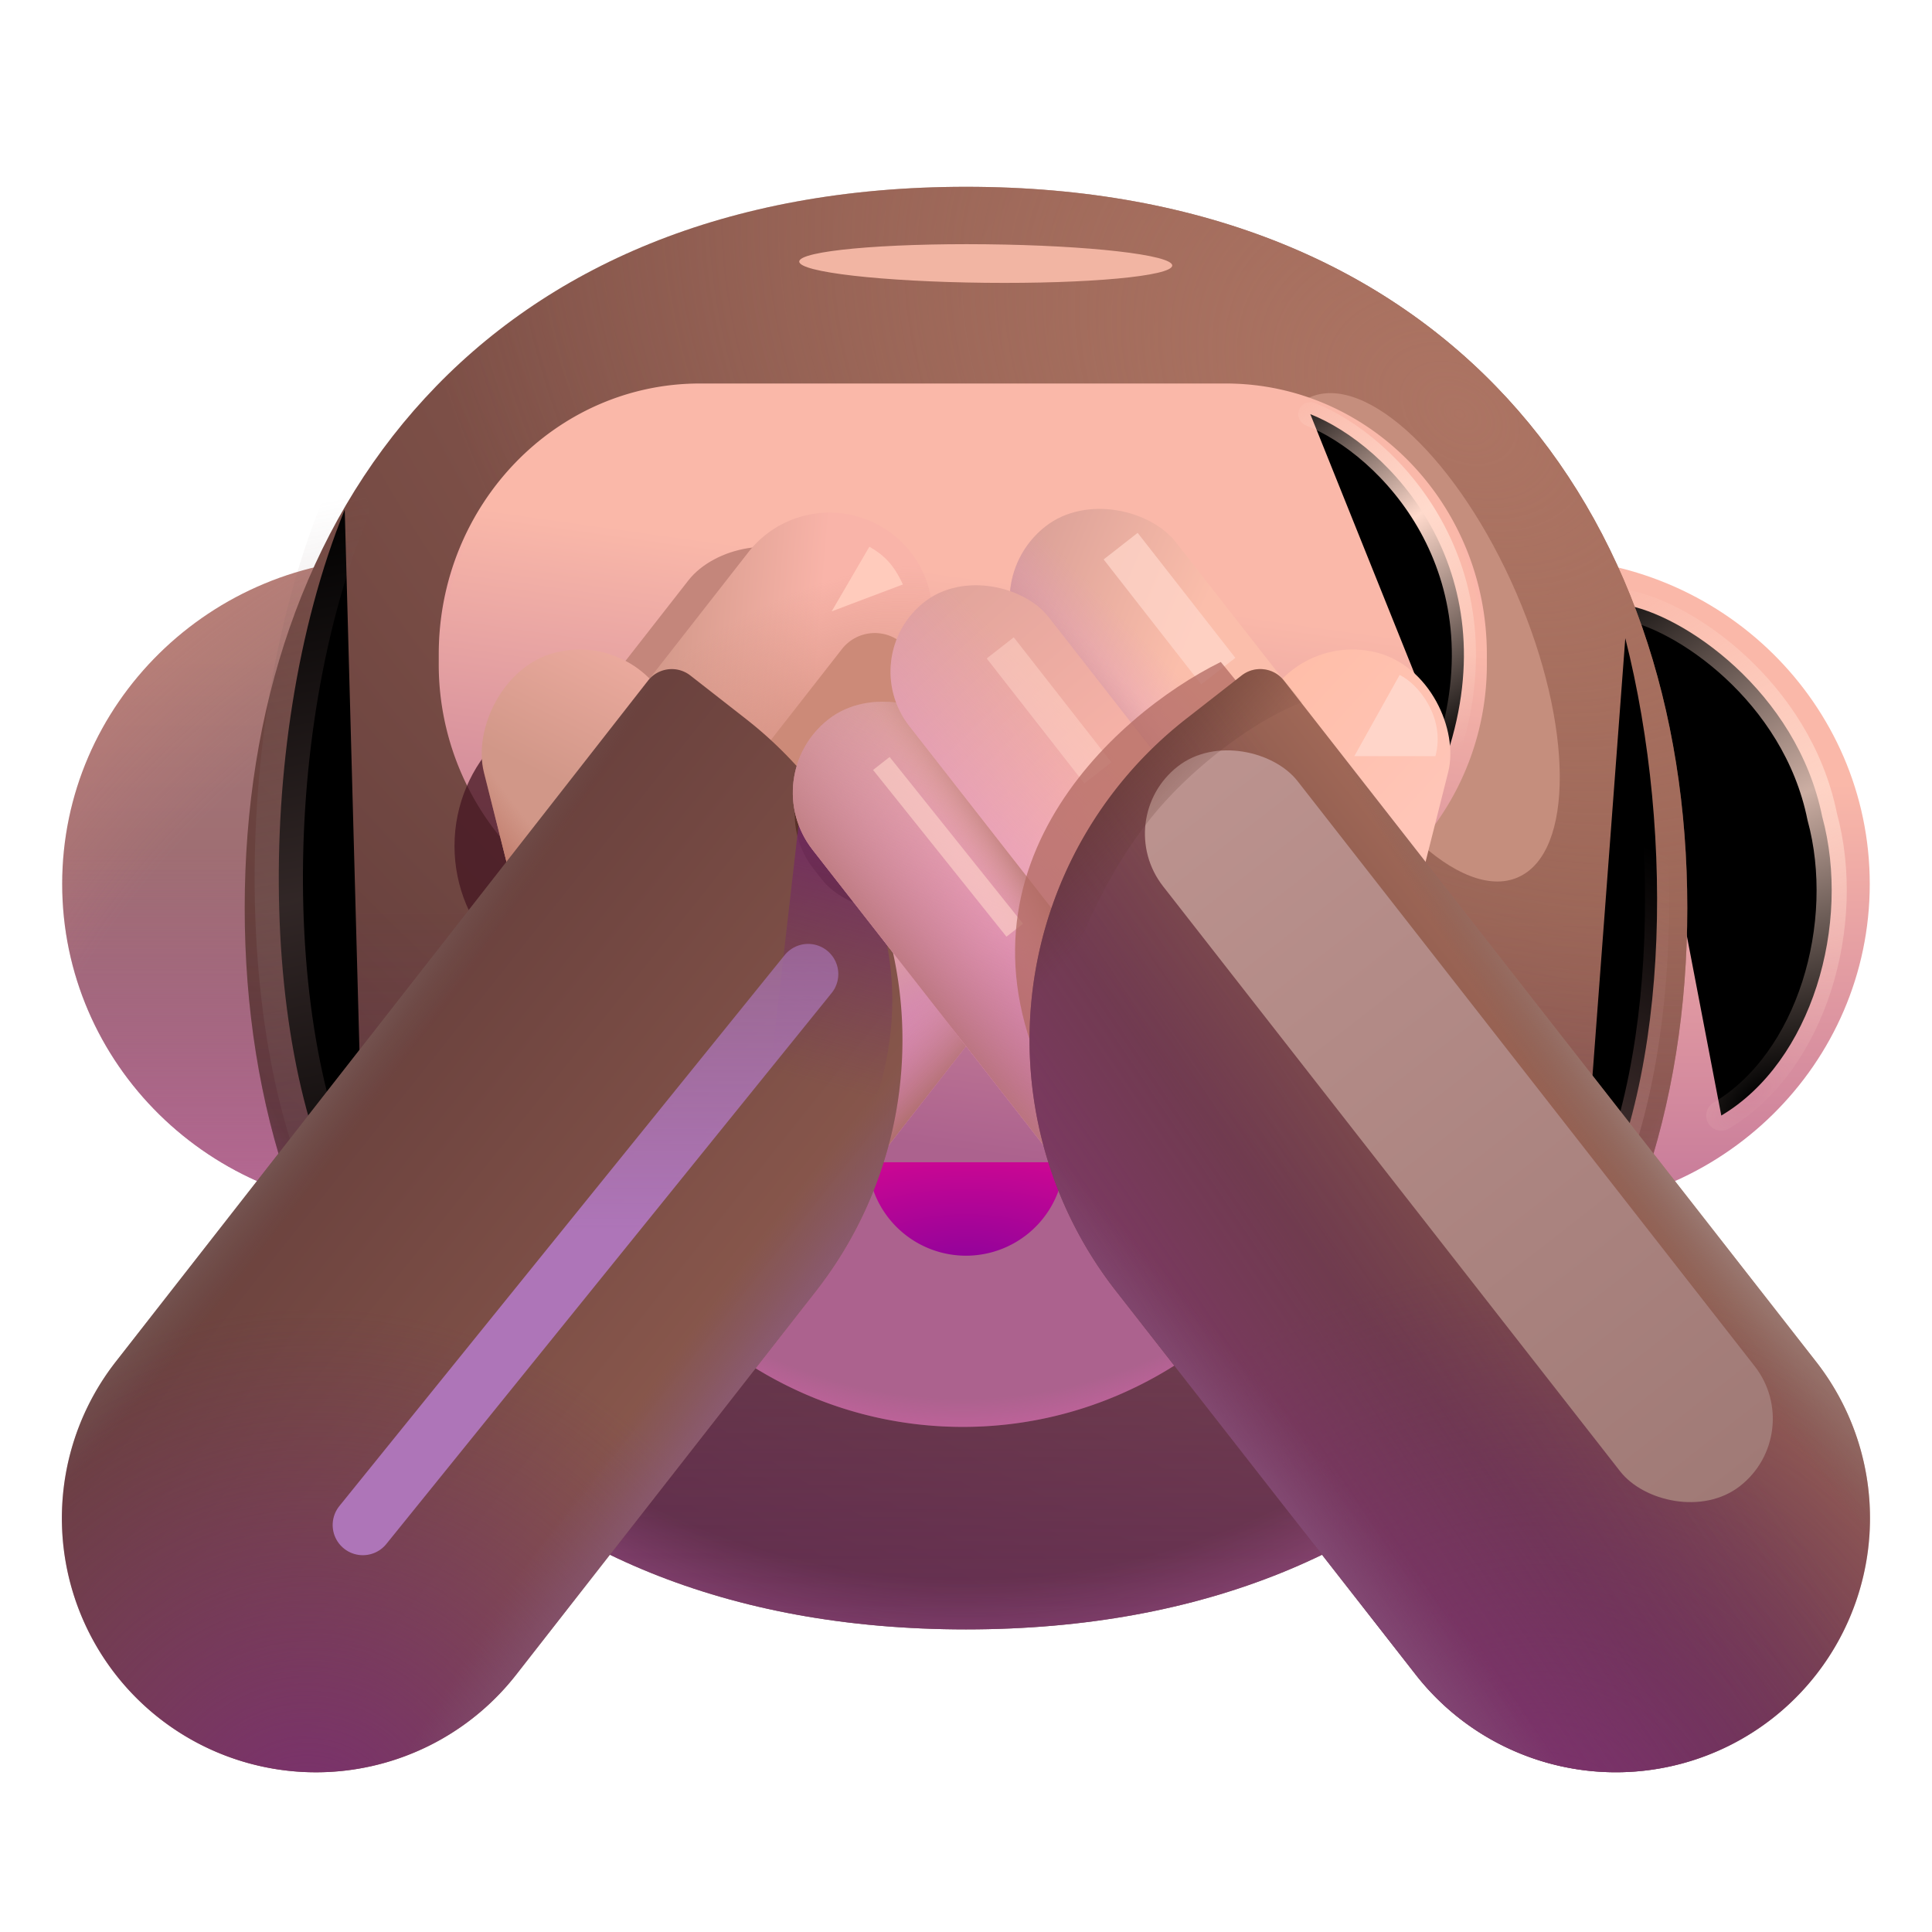 <svg width="100%" height="100%" viewBox="0 0 32 32" xmlns="http://www.w3.org/2000/svg"><g clip-path="url(#a)"><path fill="url(#b)" d="M6.516 20.04C9.545 20.04 12 17.623 12 14.64c0-2.981-2.455-5.398-5.484-5.398S1.03 11.66 1.03 14.64c0 2.982 2.456 5.399 5.485 5.399"/><path fill="url(#c)" d="M6.516 20.04C9.545 20.04 12 17.623 12 14.64c0-2.981-2.455-5.398-5.484-5.398S1.03 11.66 1.03 14.64c0 2.982 2.456 5.399 5.485 5.399"/><path fill="url(#d)" fill-opacity=".5" d="M6.516 20.04C9.545 20.04 12 17.623 12 14.64c0-2.981-2.455-5.398-5.484-5.398S1.03 11.66 1.03 14.64c0 2.982 2.456 5.399 5.485 5.399"/><path fill="url(#e)" d="M25.484 20.04c3.03 0 5.485-2.417 5.485-5.399 0-2.981-2.456-5.398-5.485-5.398S20 11.66 20 14.64c0 2.982 2.456 5.399 5.484 5.399"/><g filter="url(#f)"><path stroke="url(#g)" stroke-linecap="round" stroke-opacity=".8" stroke-width=".5" d="M26.888 10.014c.98.148 2.874 1.438 3.293 3.51.485 1.781-.171 4.063-1.671 4.953"/></g><path fill="url(#h)" d="M16 26.988c7.966 0 11.947-5.349 11.947-11.947S23.967 3.094 16 3.094 4.053 8.443 4.053 15.04 8.033 26.988 16 26.988"/><path fill="url(#i)" d="M16 26.988c7.966 0 11.947-5.349 11.947-11.947S23.967 3.094 16 3.094 4.053 8.443 4.053 15.04 8.033 26.988 16 26.988"/><path fill="url(#j)" d="M16 26.988c7.966 0 11.947-5.349 11.947-11.947S23.967 3.094 16 3.094 4.053 8.443 4.053 15.04 8.033 26.988 16 26.988"/><path fill="url(#k)" d="M16 26.988c7.966 0 11.947-5.349 11.947-11.947S23.967 3.094 16 3.094 4.053 8.443 4.053 15.04 8.033 26.988 16 26.988"/><g filter="url(#l)"><ellipse cx="23.418" cy="10.556" fill="#C58E7D" rx="1.849" ry="4.333" transform="rotate(-23.4 23.418 10.556)"/></g><g filter="url(#m)"><path stroke="url(#n)" stroke-linecap="round" stroke-opacity=".4" stroke-width=".8" d="M5.71 8.441c-1.593 3.93-1.411 9.682.33 12.13"/></g><g filter="url(#o)"><ellipse cx="16.327" cy="4.365" fill="#F2B5A3" rx=".319" ry="3.089" transform="rotate(-89.391 16.327 4.365)"/></g><g filter="url(#p)"><path stroke="url(#q)" stroke-linecap="round" stroke-opacity=".5" stroke-width=".4" d="M26.92 10.571c.83 3.28.75 7.563-.75 10"/></g><path fill="url(#r)" d="M20.302 6.352c2.389 0 4.325 2.008 4.325 4.485v.14a4.52 4.52 0 0 1-2.014 3.791c.056.364.085 1.486.085 1.866 0 3.866-3.023 7-6.75 7-3.73 0-6.752-3.134-6.752-7 0-.38.03-1.502.085-1.866a4.52 4.52 0 0 1-2.014-3.79v-.141c0-2.477 1.937-4.485 4.325-4.485z"/><path fill="url(#s)" d="M20.302 6.352c2.389 0 4.325 2.008 4.325 4.485v.14a4.52 4.52 0 0 1-2.014 3.791c.056.364.085 1.486.085 1.866 0 3.866-3.023 7-6.75 7-3.73 0-6.752-3.134-6.752-7 0-.38.03-1.502.085-1.866a4.52 4.52 0 0 1-2.014-3.79v-.141c0-2.477 1.937-4.485 4.325-4.485z"/><g filter="url(#t)"><circle cx="10.032" cy="14.012" r="2.504" fill="#451622" fill-opacity=".75"/></g><g filter="url(#u)"><rect width="3.081" height="6.686" fill="#C4867B" rx="1.54" transform="scale(1 -1)rotate(-38 -15.728 -18.791)"/></g><g filter="url(#v)"><path stroke="url(#w)" stroke-linecap="round" stroke-width=".4" d="M21.703 6.86c1.296.509 3.28 2.562 2.265 5.64"/></g><path fill="url(#x)" d="M14.373 19.25a1.629 1.629 0 0 0 3.254 0z"/><path fill="url(#y)" d="M8.797 13.75a1.706 1.706 0 0 0 2.688 2.1l3.623-4.635a1.706 1.706 0 0 0-2.688-2.1z"/><path fill="url(#z)" fill-opacity=".6" d="M8.797 13.75a1.706 1.706 0 0 0 2.688 2.1l3.623-4.635a1.706 1.706 0 0 0-2.688-2.1z"/><g filter="url(#A)"><path fill="#CC8A78" d="M9.913 15.91a.69.69 0 1 0 1.089.85l4.032-5.159a.69.69 0 1 0-1.089-.85z"/></g><rect width="3.269" height="9.295" fill="url(#B)" rx="1.635" transform="scale(1 -1)rotate(14.15 86.403 29.724)"/><rect width="3.269" height="9.295" fill="url(#C)" rx="1.635" transform="scale(1 -1)rotate(14.15 86.403 29.724)"/><rect width="3.081" height="9.295" fill="url(#D)" rx="1.54" transform="scale(1 -1)rotate(-38 -20.887 -25.613)"/><rect width="3.081" height="9.295" fill="url(#E)" rx="1.54" transform="scale(1 -1)rotate(-38 -20.887 -25.613)"/><rect width="3.081" height="9.295" fill="url(#F)" rx="1.54" transform="scale(1 -1)rotate(-38 -20.887 -25.613)"/><path fill="url(#G)" d="M10.732 11.275a.5.5 0 0 1 .702-.087l.92.719a6.75 6.75 0 0 1 1.163 9.474L8.55 27.737a4.208 4.208 0 1 1-6.633-5.182z"/><path fill="url(#H)" d="M10.732 11.275a.5.5 0 0 1 .702-.087l.92.719a6.75 6.75 0 0 1 1.163 9.474L8.55 27.737a4.208 4.208 0 1 1-6.633-5.182z"/><path fill="url(#I)" d="M10.732 11.275a.5.5 0 0 1 .702-.087l.92.719a6.75 6.75 0 0 1 1.163 9.474L8.55 27.737a4.208 4.208 0 1 1-6.633-5.182z"/><path fill="url(#J)" d="M10.732 11.275a.5.5 0 0 1 .702-.087l.92.719a6.75 6.75 0 0 1 1.163 9.474L8.55 27.737a4.208 4.208 0 1 1-6.633-5.182z"/><g filter="url(#K)"><rect width="2.897" height="3.121" x="16.784" y="13.92" fill="#5A3129" rx="1.448" transform="rotate(142 16.784 13.92)"/></g><g filter="url(#L)"><path fill="url(#M)" d="M13.49 13.183c1.913 2.333 1.546 4.973-.112 7.095l-1.066 1.363.924-8.059z"/></g><rect width="3.081" height="9.295" x="24.253" y="15.095" fill="url(#N)" rx="1.54" transform="rotate(142 24.253 15.095)"/><rect width="3.081" height="9.295" x="24.253" y="15.095" fill="url(#O)" rx="1.54" transform="rotate(142 24.253 15.095)"/><rect width="3.081" height="9.295" x="24.253" y="15.095" fill="url(#P)" rx="1.54" transform="rotate(142 24.253 15.095)"/><rect width="3.269" height="9.295" x="22.113" y="20.22" fill="url(#Q)" rx="1.635" transform="rotate(-165.85 22.113 20.22)"/><rect width="3.081" height="9.295" x="20.659" y="18.289" fill="url(#R)" rx="1.54" transform="rotate(142 20.66 18.289)"/><rect width="3.081" height="9.295" x="20.659" y="18.289" fill="url(#S)" rx="1.54" transform="rotate(142 20.66 18.289)"/><rect width="3.081" height="9.295" x="20.659" y="18.289" fill="url(#T)" rx="1.54" transform="rotate(142 20.66 18.289)"/><rect width="3.081" height="9.295" x="20.659" y="18.289" fill="url(#U)" rx="1.54" transform="rotate(142 20.66 18.289)"/><rect width="2.93" height="9.295" x="22.19" y="16.392" fill="url(#V)" rx="1.465" transform="rotate(142 22.19 16.392)"/><rect width="2.93" height="9.295" x="22.19" y="16.392" fill="url(#W)" rx="1.465" transform="rotate(142 22.19 16.392)"/><g filter="url(#X)"><path fill="#FFD5C9" fill-opacity=".5" d="m16.343 10.906.448-.35 1.618 2.07-.449.35z"/></g><g filter="url(#Y)"><path fill="#FFD5C9" fill-opacity=".6" d="m14.461 12.753.274-.215 2.21 2.762-.275.214z"/></g><g filter="url(#Z)"><path fill="#FFD5C9" fill-opacity=".75" d="m18.28 9.266.563-.44 1.618 2.07-.565.44z"/></g><g filter="url(#aa)"><path fill="#B16962" fill-opacity=".75" d="m20.22 10.964 1.296 1.594-3.968 5.766c-2.138-3.775.89-6.48 2.672-7.36"/></g><path fill="url(#ab)" d="M21.268 11.275a.5.5 0 0 0-.702-.087l-.92.719a6.75 6.75 0 0 0-1.163 9.474l4.966 6.356a4.208 4.208 0 1 0 6.632-5.182z"/><path fill="url(#ac)" d="M21.268 11.275a.5.5 0 0 0-.702-.087l-.92.719a6.75 6.75 0 0 0-1.163 9.474l4.966 6.356a4.208 4.208 0 1 0 6.632-5.182z"/><path fill="url(#ad)" d="M21.268 11.275a.5.5 0 0 0-.702-.087l-.92.719a6.75 6.75 0 0 0-1.163 9.474l4.966 6.356a4.208 4.208 0 1 0 6.632-5.182z"/><path fill="url(#ae)" d="M21.268 11.275a.5.5 0 0 0-.702-.087l-.92.719a6.75 6.75 0 0 0-1.163 9.474l4.966 6.356a4.208 4.208 0 1 0 6.632-5.182z"/><path fill="url(#af)" d="M21.268 11.275a.5.5 0 0 0-.702-.087l-.92.719a6.75 6.75 0 0 0-1.163 9.474l4.966 6.356a4.208 4.208 0 1 0 6.632-5.182z"/><g filter="url(#ag)"><rect width="2.828" height="15.126" x="18.393" y="13.565" fill="url(#ah)" rx="1.414" transform="rotate(-38 18.393 13.565)"/></g><g filter="url(#ai)"><path stroke="url(#aj)" stroke-linecap="round" d="M13.385 16.134 6.01 25.259"/></g><g filter="url(#ak)"><path fill="#FFCBBC" d="M14.4 9.055c.242.141.399.29.555.625l-1.18.446z"/></g><g filter="url(#al)"><path fill="#FFD5C9" d="M23.182 11.18c.304.141.765.704.593 1.344h-1.343z"/></g><path fill="url(#am)" d="m21.572 11.634-.304-.36a.5.5 0 0 0-.702-.086l-.92.719a6.75 6.75 0 0 0-2.407 6.904c0-1.912.799-4.101 1.99-5.459.627-.715 1.593-1.445 2.343-1.719" opacity=".5"/></g><defs><linearGradient id="b" x1="6.516" x2="6.516" y1="10.821" y2="21.759" gradientUnits="userSpaceOnUse"><stop stop-color="#A67874"/><stop offset="1" stop-color="#8F5872"/></linearGradient><linearGradient id="c" x1="6.516" x2="6.516" y1="14.071" y2="22.259" gradientUnits="userSpaceOnUse"><stop stop-color="#B56595" stop-opacity="0"/><stop offset="1" stop-color="#CA6FA6"/></linearGradient><linearGradient id="e" x1="25.484" x2="25.484" y1="12.008" y2="22.259" gradientUnits="userSpaceOnUse"><stop offset=".094" stop-color="#FAB8A9"/><stop offset="1" stop-color="#B56595"/></linearGradient><linearGradient id="i" x1="16" x2="16" y1="15.041" y2="31.898" gradientUnits="userSpaceOnUse"><stop stop-color="#682B5B" stop-opacity="0"/><stop offset="1" stop-color="#682B5B"/></linearGradient><linearGradient id="n" x1="6.646" x2="4.184" y1="21.2" y2="8.53" gradientUnits="userSpaceOnUse"><stop stop-color="#7C6160" stop-opacity="0"/><stop offset=".503" stop-color="#7C6160"/><stop offset="1" stop-color="#7C6160" stop-opacity="0"/></linearGradient><linearGradient id="q" x1="24.978" x2="28.269" y1="20.571" y2="12.63" gradientUnits="userSpaceOnUse"><stop stop-color="#BE8B89" stop-opacity="0"/><stop offset=".296" stop-color="#BE8B89" stop-opacity=".6"/><stop offset=".808" stop-color="#BE8B89" stop-opacity="0"/></linearGradient><linearGradient id="r" x1="17.265" x2="15.947" y1="9.703" y2="19.071" gradientUnits="userSpaceOnUse"><stop stop-color="#FAB8A9"/><stop offset="1" stop-color="#AC628E"/></linearGradient><linearGradient id="w" x1="24.559" x2="20.947" y1="12.174" y2="6.756" gradientUnits="userSpaceOnUse"><stop stop-color="#FFDACC" stop-opacity="0"/><stop offset=".557" stop-color="#FFDACC"/><stop offset="1" stop-color="#FFDACC" stop-opacity="0"/></linearGradient><linearGradient id="y" x1="13.458" x2="10.619" y1="12.007" y2="11.767" gradientUnits="userSpaceOnUse"><stop stop-color="#F9B4A9"/><stop offset="1" stop-color="#D19788"/></linearGradient><linearGradient id="B" x1="4.334" x2="1.941" y1="9.277" y2="6.505" gradientUnits="userSpaceOnUse"><stop stop-color="#F9B4A9"/><stop offset="1" stop-color="#D19788"/></linearGradient><linearGradient id="E" x1="5.506" x2=".85" y1="2.516" y2="5.197" gradientUnits="userSpaceOnUse"><stop offset=".386" stop-color="#CF6ABA"/><stop offset="1" stop-color="#DC90CC" stop-opacity="0"/></linearGradient><linearGradient id="F" x1="3.609" x2="2.205" y1="5.198" y2="5.37" gradientUnits="userSpaceOnUse"><stop stop-color="#AA6C64"/><stop offset="1" stop-color="#D79D95" stop-opacity="0"/></linearGradient><linearGradient id="G" x1="17.672" x2="7.035" y1="24.759" y2="16.269" gradientUnits="userSpaceOnUse"><stop stop-color="#A06857"/><stop offset="1" stop-color="#6B423E"/></linearGradient><linearGradient id="M" x1="16.919" x2="15.53" y1="13.282" y2="18.484" gradientUnits="userSpaceOnUse"><stop offset=".114" stop-color="#732863"/><stop offset="1" stop-color="#713263" stop-opacity="0"/></linearGradient><linearGradient id="O" x1="30.067" x2="25.401" y1="19.113" y2="19.613" gradientUnits="userSpaceOnUse"><stop offset=".259" stop-color="#DC90CC"/><stop offset="1" stop-color="#DC90CC" stop-opacity="0"/></linearGradient><linearGradient id="P" x1="27.752" x2="26.23" y1="20.199" y2="20.319" gradientUnits="userSpaceOnUse"><stop stop-color="#AA6C64"/><stop offset="1" stop-color="#D79D95" stop-opacity="0"/></linearGradient><linearGradient id="Q" x1="22.233" x2="26.223" y1="27.433" y2="29.585" gradientUnits="userSpaceOnUse"><stop stop-color="#FFC5B7"/><stop offset="1" stop-color="#FFBBA3"/></linearGradient><linearGradient id="S" x1="27.215" x2="19.617" y1="21.003" y2="24.735" gradientUnits="userSpaceOnUse"><stop offset=".386" stop-color="#CF6ABA"/><stop offset="1" stop-color="#DC90CC" stop-opacity="0"/></linearGradient><linearGradient id="T" x1="24.483" x2="21.658" y1="23.535" y2="23.629" gradientUnits="userSpaceOnUse"><stop stop-color="#AA6C64"/><stop offset="1" stop-color="#D79D95" stop-opacity="0"/></linearGradient><linearGradient id="U" x1="20.962" x2="22.013" y1="23.422" y2="23.549" gradientUnits="userSpaceOnUse"><stop stop-color="#AA6C64"/><stop offset="1" stop-color="#D79D95" stop-opacity="0"/></linearGradient><linearGradient id="W" x1="30.113" x2="22.67" y1="20.135" y2="20.909" gradientUnits="userSpaceOnUse"><stop offset=".259" stop-color="#DC90CC"/><stop offset="1" stop-color="#DC90CC" stop-opacity="0"/></linearGradient><linearGradient id="ab" x1="27.947" x2="23.595" y1="19.571" y2="23.045" gradientUnits="userSpaceOnUse"><stop stop-color="#A06857"/><stop offset="1" stop-color="#6B423E"/></linearGradient><linearGradient id="ad" x1="16.572" x2="26.322" y1="26.821" y2="20.259" gradientUnits="userSpaceOnUse"><stop offset=".114" stop-color="#923A7F"/><stop offset="1" stop-color="#682B5B" stop-opacity="0"/></linearGradient><linearGradient id="ah" x1="19.807" x2="19.807" y1="13.565" y2="28.691" gradientUnits="userSpaceOnUse"><stop stop-color="#BC938F"/><stop offset="1" stop-color="#A07A76"/></linearGradient><linearGradient id="aj" x1="9.197" x2="9.197" y1="4.758" y2="20.384" gradientUnits="userSpaceOnUse"><stop stop-color="#986E9F" stop-opacity="0"/><stop offset="1" stop-color="#AE75B8"/></linearGradient><linearGradient id="am" x1="19.072" x2="20.322" y1="11.977" y2="13.165" gradientUnits="userSpaceOnUse"><stop stop-color="#5A3129"/><stop offset="1" stop-color="#5A3129" stop-opacity="0"/></linearGradient><radialGradient id="d" cx="0" cy="0" r="1" gradientTransform="matrix(-11.25 -11.125 13.279 -13.428 10.385 20.696)" gradientUnits="userSpaceOnUse"><stop offset=".632" stop-color="#F39585" stop-opacity="0"/><stop offset="1" stop-color="#F39585"/></radialGradient><radialGradient id="g" cx="0" cy="0" r="1" gradientTransform="matrix(-5.5 -6.313 13.298 -11.586 29.072 18.165)" gradientUnits="userSpaceOnUse"><stop stop-color="#FFDACC" stop-opacity="0"/><stop offset=".448" stop-color="#FFDACC"/><stop offset="1" stop-color="#FFDACC" stop-opacity="0"/></radialGradient><radialGradient id="h" cx="0" cy="0" r="1" gradientTransform="matrix(-10.937 18.417 -32.638 -19.383 24.26 8.571)" gradientUnits="userSpaceOnUse"><stop stop-color="#A06857"/><stop offset="1" stop-color="#5B3838"/></radialGradient><radialGradient id="j" cx="0" cy="0" r="1" gradientTransform="matrix(0 20.672 -18.461 0 16 12.055)" gradientUnits="userSpaceOnUse"><stop offset=".688" stop-color="#FF7AF2" stop-opacity="0"/><stop offset="1" stop-color="#FFBCE6"/></radialGradient><radialGradient id="k" cx="0" cy="0" r="1" gradientTransform="matrix(-7.765 11.13 -15.823 -11.039 24.203 6.89)" gradientUnits="userSpaceOnUse"><stop stop-color="#AC7463"/><stop offset="1" stop-color="#AC7463" stop-opacity="0"/></radialGradient><radialGradient id="s" cx="0" cy="0" r="1" gradientTransform="matrix(.001 12.675 -10.876 .001 15.946 12.833)" gradientUnits="userSpaceOnUse"><stop offset=".813" stop-color="#FF63C4" stop-opacity="0"/><stop offset="1" stop-color="#FF63C4"/></radialGradient><radialGradient id="x" cx="0" cy="0" r="1" gradientTransform="matrix(0 -3.284 6.765 0 16 21.137)" gradientUnits="userSpaceOnUse"><stop stop-color="#89029C"/><stop offset="1" stop-color="#F70A8D"/></radialGradient><radialGradient id="z" cx="0" cy="0" r="1" gradientTransform="matrix(-1.169 -2.101 3.842 -2.138 13.376 12.36)" gradientUnits="userSpaceOnUse"><stop stop-color="#C27F6F"/><stop offset="1" stop-color="#C27F6F" stop-opacity="0"/></radialGradient><radialGradient id="C" cx="0" cy="0" r="1" gradientTransform="matrix(2.316 1.575 -3.503 5.148 3.018 6.612)" gradientUnits="userSpaceOnUse"><stop offset=".76" stop-color="#C27F6F" stop-opacity="0"/><stop offset="1" stop-color="#C27F6F"/></radialGradient><radialGradient id="D" cx="0" cy="0" r="1" gradientTransform="rotate(-33.315 9.61 3.808)scale(4.536 17.247)" gradientUnits="userSpaceOnUse"><stop stop-color="#F9B4A9"/><stop offset=".664" stop-color="#D79D95"/></radialGradient><radialGradient id="H" cx="0" cy="0" r="1" gradientTransform="matrix(2.125 -8.75 8.219 1.996 5.01 30.634)" gradientUnits="userSpaceOnUse"><stop offset=".114" stop-color="#7A326B"/><stop offset="1" stop-color="#682B5B" stop-opacity="0"/></radialGradient><radialGradient id="I" cx="0" cy="0" r="1" gradientTransform="rotate(37.057 -25.297 15.236)scale(3.838 30.739)" gradientUnits="userSpaceOnUse"><stop stop-color="#937976"/><stop offset=".437" stop-color="#705C5A" stop-opacity="0"/></radialGradient><radialGradient id="J" cx="0" cy="0" r="1" gradientTransform="matrix(-4.344 -3.156 23.49 -32.328 12.54 23.665)" gradientUnits="userSpaceOnUse"><stop stop-color="#915D88"/><stop offset=".344" stop-color="#7F5575" stop-opacity="0"/></radialGradient><radialGradient id="N" cx="0" cy="0" r="1" gradientTransform="rotate(59.013 -5.46 31.926)scale(5.273 20.047)" gradientUnits="userSpaceOnUse"><stop offset=".24" stop-color="#FBBEAB"/><stop offset=".906" stop-color="#D79D95"/></radialGradient><radialGradient id="R" cx="0" cy="0" r="1" gradientTransform="rotate(73.488 -4.481 26.331)scale(4.236 16.107)" gradientUnits="userSpaceOnUse"><stop stop-color="#F9B4A9"/><stop offset="1" stop-color="#D79D95"/></radialGradient><radialGradient id="V" cx="0" cy="0" r="1" gradientTransform="rotate(85.536 .265 23.327)scale(6.375 23.07)" gradientUnits="userSpaceOnUse"><stop stop-color="#F9B4A9"/><stop offset="1" stop-color="#D79D95"/></radialGradient><radialGradient id="ac" cx="0" cy="0" r="1" gradientTransform="rotate(-96.364 26.677 4.088)scale(10.149 9.534)" gradientUnits="userSpaceOnUse"><stop offset=".114" stop-color="#7A326B"/><stop offset="1" stop-color="#682B5B" stop-opacity="0"/></radialGradient><radialGradient id="ae" cx="0" cy="0" r="1" gradientTransform="matrix(-2.863 1.969 -15.77 -22.933 27.728 18.665)" gradientUnits="userSpaceOnUse"><stop stop-color="#AC928F"/><stop offset=".437" stop-color="#705C5A" stop-opacity="0"/></radialGradient><radialGradient id="af" cx="0" cy="0" r="1" gradientTransform="matrix(4.356 -3.75 27.909 32.417 19.447 24.259)" gradientUnits="userSpaceOnUse"><stop stop-color="#915D88"/><stop offset=".344" stop-color="#7F5575" stop-opacity="0"/></radialGradient><filter id="f" width="4.75" height="9.763" x="26.238" y="9.364" color-interpolation-filters="sRGB" filterUnits="userSpaceOnUse"><feFlood flood-opacity="0" result="BackgroundImageFix"/><feBlend in="SourceGraphic" in2="BackgroundImageFix" result="shape"/><feGaussianBlur result="effect1_foregroundBlur_6985_5054" stdDeviation=".2"/></filter><filter id="l" width="11.833" height="15.089" x="17.501" y="3.011" color-interpolation-filters="sRGB" filterUnits="userSpaceOnUse"><feFlood flood-opacity="0" result="BackgroundImageFix"/><feBlend in="SourceGraphic" in2="BackgroundImageFix" result="shape"/><feGaussianBlur result="effect1_foregroundBlur_6985_5054" stdDeviation="1.75"/></filter><filter id="m" width="3.023" height="13.73" x="3.818" y="7.641" color-interpolation-filters="sRGB" filterUnits="userSpaceOnUse"><feFlood flood-opacity="0" result="BackgroundImageFix"/><feBlend in="SourceGraphic" in2="BackgroundImageFix" result="shape"/><feGaussianBlur result="effect1_foregroundBlur_6985_5054" stdDeviation=".2"/></filter><filter id="o" width="14.178" height="8.642" x="9.238" y=".044" color-interpolation-filters="sRGB" filterUnits="userSpaceOnUse"><feFlood flood-opacity="0" result="BackgroundImageFix"/><feBlend in="SourceGraphic" in2="BackgroundImageFix" result="shape"/><feGaussianBlur result="effect1_foregroundBlur_6985_5054" stdDeviation="2"/></filter><filter id="p" width="2.477" height="11.2" x="25.57" y="9.971" color-interpolation-filters="sRGB" filterUnits="userSpaceOnUse"><feFlood flood-opacity="0" result="BackgroundImageFix"/><feBlend in="SourceGraphic" in2="BackgroundImageFix" result="shape"/><feGaussianBlur result="effect1_foregroundBlur_6985_5054" stdDeviation=".2"/></filter><filter id="t" width="9.007" height="9.007" x="5.528" y="9.508" color-interpolation-filters="sRGB" filterUnits="userSpaceOnUse"><feFlood flood-opacity="0" result="BackgroundImageFix"/><feBlend in="SourceGraphic" in2="BackgroundImageFix" result="shape"/><feGaussianBlur result="effect1_foregroundBlur_6985_5054" stdDeviation="1"/></filter><filter id="u" width="9.301" height="9.922" x="6.857" y="7.02" color-interpolation-filters="sRGB" filterUnits="userSpaceOnUse"><feFlood flood-opacity="0" result="BackgroundImageFix"/><feBlend in="SourceGraphic" in2="BackgroundImageFix" result="shape"/><feGaussianBlur result="effect1_foregroundBlur_6985_5054" stdDeviation="1"/></filter><filter id="v" width="3.746" height="6.841" x="21.102" y="6.26" color-interpolation-filters="sRGB" filterUnits="userSpaceOnUse"><feFlood flood-opacity="0" result="BackgroundImageFix"/><feBlend in="SourceGraphic" in2="BackgroundImageFix" result="shape"/><feGaussianBlur result="effect1_foregroundBlur_6985_5054" stdDeviation=".2"/></filter><filter id="A" width="7.414" height="8.542" x="8.767" y="9.485" color-interpolation-filters="sRGB" filterUnits="userSpaceOnUse"><feFlood flood-opacity="0" result="BackgroundImageFix"/><feBlend in="SourceGraphic" in2="BackgroundImageFix" result="shape"/><feGaussianBlur result="effect1_foregroundBlur_6985_5054" stdDeviation=".5"/></filter><filter id="K" width="3.535" height="3.574" x="12.914" y="11.796" color-interpolation-filters="sRGB" filterUnits="userSpaceOnUse"><feFlood flood-opacity="0" result="BackgroundImageFix"/><feBlend in="SourceGraphic" in2="BackgroundImageFix" result="shape"/><feGaussianBlur result="effect1_foregroundBlur_6985_5054" stdDeviation=".125"/></filter><filter id="L" width="3.967" height="9.959" x="11.562" y="12.433" color-interpolation-filters="sRGB" filterUnits="userSpaceOnUse"><feFlood flood-opacity="0" result="BackgroundImageFix"/><feBlend in="SourceGraphic" in2="BackgroundImageFix" result="shape"/><feGaussianBlur result="effect1_foregroundBlur_6985_5054" stdDeviation=".375"/></filter><filter id="X" width="3.566" height="3.921" x="15.593" y="9.806" color-interpolation-filters="sRGB" filterUnits="userSpaceOnUse"><feFlood flood-opacity="0" result="BackgroundImageFix"/><feBlend in="SourceGraphic" in2="BackgroundImageFix" result="shape"/><feGaussianBlur result="effect1_foregroundBlur_6985_5054" stdDeviation=".375"/></filter><filter id="Y" width="3.983" height="4.475" x="13.711" y="11.788" color-interpolation-filters="sRGB" filterUnits="userSpaceOnUse"><feFlood flood-opacity="0" result="BackgroundImageFix"/><feBlend in="SourceGraphic" in2="BackgroundImageFix" result="shape"/><feGaussianBlur result="effect1_foregroundBlur_6985_5054" stdDeviation=".375"/></filter><filter id="Z" width="3.682" height="4.011" x="17.529" y="8.075" color-interpolation-filters="sRGB" filterUnits="userSpaceOnUse"><feFlood flood-opacity="0" result="BackgroundImageFix"/><feBlend in="SourceGraphic" in2="BackgroundImageFix" result="shape"/><feGaussianBlur result="effect1_foregroundBlur_6985_5054" stdDeviation=".375"/></filter><filter id="aa" width="6.704" height="9.359" x="15.813" y="9.964" color-interpolation-filters="sRGB" filterUnits="userSpaceOnUse"><feFlood flood-opacity="0" result="BackgroundImageFix"/><feBlend in="SourceGraphic" in2="BackgroundImageFix" result="shape"/><feGaussianBlur result="effect1_foregroundBlur_6985_5054" stdDeviation=".5"/></filter><filter id="ag" width="15.4" height="17.519" x="16.464" y="9.894" color-interpolation-filters="sRGB" filterUnits="userSpaceOnUse"><feFlood flood-opacity="0" result="BackgroundImageFix"/><feBlend in="SourceGraphic" in2="BackgroundImageFix" result="shape"/><feGaussianBlur result="effect1_foregroundBlur_6985_5054" stdDeviation="1.25"/></filter><filter id="ai" width="13.375" height="15.125" x="3.01" y="13.133" color-interpolation-filters="sRGB" filterUnits="userSpaceOnUse"><feFlood flood-opacity="0" result="BackgroundImageFix"/><feBlend in="SourceGraphic" in2="BackgroundImageFix" result="shape"/><feGaussianBlur result="effect1_foregroundBlur_6985_5054" stdDeviation="1.25"/></filter><filter id="ak" width="2.18" height="2.07" x="13.275" y="8.555" color-interpolation-filters="sRGB" filterUnits="userSpaceOnUse"><feFlood flood-opacity="0" result="BackgroundImageFix"/><feBlend in="SourceGraphic" in2="BackgroundImageFix" result="shape"/><feGaussianBlur result="effect1_foregroundBlur_6985_5054" stdDeviation=".25"/></filter><filter id="al" width="2.381" height="2.344" x="21.931" y="10.68" color-interpolation-filters="sRGB" filterUnits="userSpaceOnUse"><feFlood flood-opacity="0" result="BackgroundImageFix"/><feBlend in="SourceGraphic" in2="BackgroundImageFix" result="shape"/><feGaussianBlur result="effect1_foregroundBlur_6985_5054" stdDeviation=".25"/></filter><clipPath id="a"><path fill="#fff" d="M0 0h32v32H0z"/></clipPath></defs></svg>